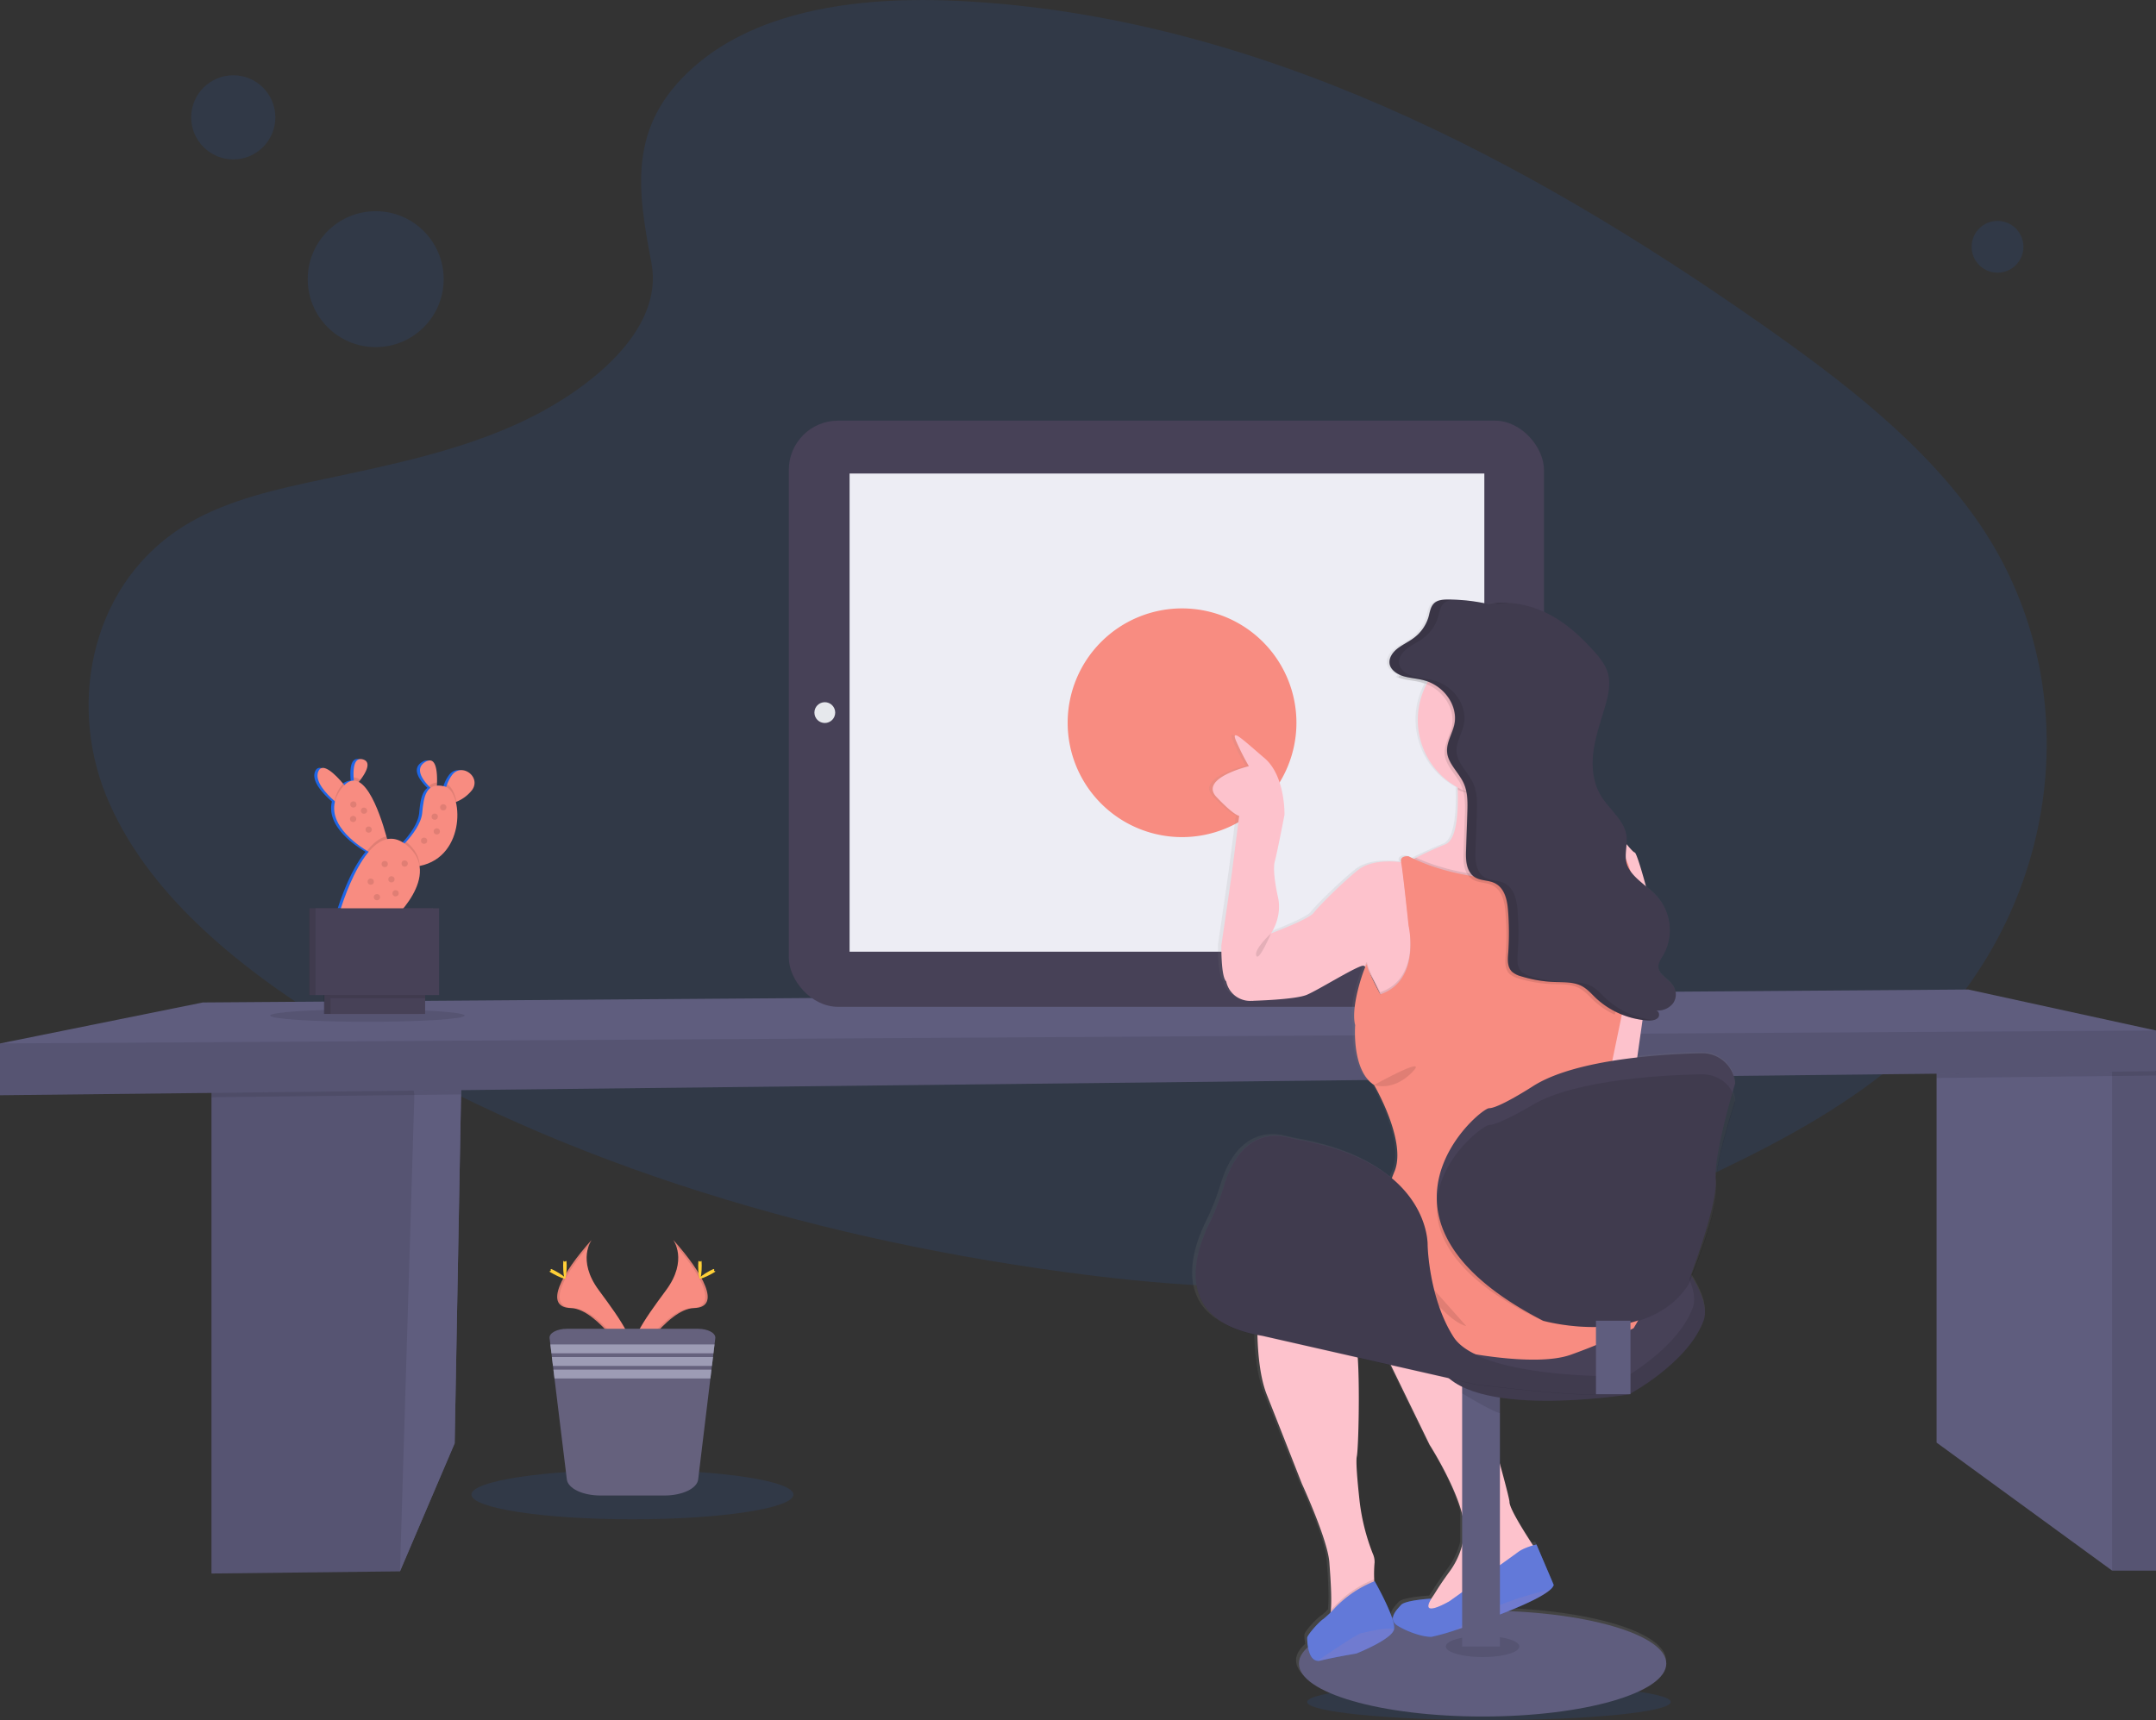 <svg xmlns="http://www.w3.org/2000/svg" xmlns:xlink="http://www.w3.org/1999/xlink" width="999" height="797.24" viewBox="0 0 999 797.24">
  <rect x="0" y="0" width="999" height="797.24" fill="#333333" stroke="none"/>
  <defs>
    <linearGradient id="linear-gradient" x1="0.5" y1="1" x2="0.5" gradientUnits="objectBoundingBox">
      <stop offset="0" stop-color="gray" stop-opacity="0.251"/>
      <stop offset="0.54" stop-color="gray" stop-opacity="0.122"/>
      <stop offset="1" stop-color="gray" stop-opacity="0.102"/>
    </linearGradient>
  </defs>
  <g id="register" transform="translate(0 -0.01)">
    <path id="Tracé_146" data-name="Tracé 146" d="M421.71,82.64c30.78-27.43,79.11-33,123.09-30.84,138.16,6.87,262.87,73.56,370.74,149,39.05,27.31,77.5,56.74,102.85,94.35,51.6,76.57,36.3,182.63-35.46,245.7-24.41,21.46-54,37.91-84.39,52.5-54,25.93-112.31,46.74-173.62,52.67-43.73,4.22-88,.79-131.46-5.11C472,624.45,352.81,588,252.9,525.72c-43.82-27.33-85.13-61.3-103.19-105.52S143.21,320,188,293.8c18.51-10.82,40.64-15.71,62.3-20.3,31.89-6.76,64.29-13.42,93.06-27.15,29.72-14.19,64.92-41.63,59-73C396,139.63,391,110,421.71,82.64Z" transform="translate(-100.5 -51.37)" fill="#2271ff" opacity="0.1"/>
    <circle id="Ellipse_6" data-name="Ellipse 6" cx="31.5" cy="31.5" r="31.5" transform="translate(142.58 97.9)" fill="#2271ff" opacity="0.1"/>
    <circle id="Ellipse_7" data-name="Ellipse 7" cx="19.5" cy="19.5" r="19.5" transform="translate(88.59 34.9)" fill="#2271ff" opacity="0.1"/>
    <circle id="Ellipse_8" data-name="Ellipse 8" cx="12" cy="12" r="12" transform="translate(913.57 102.4)" fill="#2271ff" opacity="0.1"/>
    <ellipse id="Ellipse_9" data-name="Ellipse 9" cx="84.24" cy="8.4" rx="84.24" ry="8.4" transform="translate(605.68 780.45)" fill="#2271ff" opacity="0.1"/>
    <path id="Tracé_147" data-name="Tracé 147" d="M214,487.31l-.37,19.95-2.96,161.71-25.34,59.34-87.33,1V496.5l91.14-7.22Z" fill="#5f5d7e"/>
    <path id="Tracé_148" data-name="Tracé 148" d="M214,487.31l-.37,19.95-2.96,161.71-25.34,59.34-87.33,1V496.5l91.14-7.22Z" opacity="0.1"/>
    <path id="Tracé_149" data-name="Tracé 149" d="M214,487.31l-.37,19.95-2.96,161.71-25.34,59.34L192,507.64l-.02-.14-2.84-18.22Z" fill="#5f5d7e"/>
    <path id="Tracé_150" data-name="Tracé 150" d="M189.14,489.28,214,487.31l-.37,19.95-21.65.24L98,508.55V496.5Z" opacity="0.1"/>
    <path id="Tracé_151" data-name="Tracé 151" d="M999,496.5V727.97H978.67l-81.34-59.33V489.97L970,483.14l4.46,2.05,4.21,1.94Z" fill="#5f5d7e"/>
    <rect id="Rectangle_4" data-name="Rectangle 4" width="20.33" height="242.78" transform="translate(978.67 485.19)" opacity="0.1"/>
    <path id="Tracé_152" data-name="Tracé 152" d="M999,485.19V498.5l-20.33.23-81.34.9v-9.66L970,483.14l4.46,2.05,4.21,1.94v-1.94Z" opacity="0.1"/>
    <path id="Tracé_153" data-name="Tracé 153" d="M999,477.64V496.5L0,507.64v-24l94-19,818-6Z" fill="#5f5d7e"/>
    <path id="Tracé_154" data-name="Tracé 154" d="M999,477.64V496.5L0,507.64v-24Z" opacity="0.1"/>
    <rect id="Rectangle_5" data-name="Rectangle 5" width="349.92" height="271.69" rx="22.82" transform="translate(365.5 194.97)" fill="#474157"/>
    <rect id="Rectangle_6" data-name="Rectangle 6" width="294.12" height="221.63" transform="translate(393.66 219.48)" fill="#ededf4"/>
    <circle id="Ellipse_10" data-name="Ellipse 10" cx="4.82" cy="4.82" r="4.82" transform="translate(377.36 325.47)" fill="#e6e8ec"/>
    <circle id="Ellipse_11" data-name="Ellipse 11" cx="7.95" cy="7.95" r="7.95" transform="translate(692.86 322.86)" fill="#e6e8ec"/>
    <path id="Tracé_155" data-name="Tracé 155" d="M672.93,382.52l-37.61-22.86a5.14,5.14,0,0,0-7.63,4.48V408.6a5.14,5.14,0,0,0,7.63,4.48l37.61-21.58a5.15,5.15,0,0,0,0-8.98Zm28.28,3.85a53,53,0,1,0-53,53A53,53,0,0,0,701.21,386.37Zm-95.74,0a43.27,43.27,0,1,0,0-.01Z" transform="translate(-100.5 -51.37)" fill="#f88c81"/>
    <path id="Tracé_156" data-name="Tracé 156" d="M904.38,560.51a12.5,12.5,0,0,0-1.13-3.52c.76-2.59,1.25-4.18,1.25-4.18a5.839,5.839,0,0,0-.12-1,15.35,15.35,0,0,0-15.55-12.88c-6,.11-17.38.51-30,1.93.72-5.05,1.58-11.09,2.48-17.31l1.65.18a7.909,7.909,0,0,1,1.18.06h.53a5.44,5.44,0,0,0,3.66-1.12,2.16,2.16,0,0,0-.67-3.54,8.92,8.92,0,0,0,7.83-3.28,7,7,0,0,0,0-8.14c-2.11-3-6.58-5-6.82-8.53-.13-2,1.21-3.8,2.26-5.57a23.27,23.27,0,0,0-3.67-27.95,54.746,54.746,0,0,0-4.44-3.95c-2.2-8.08-4.5-15.3-5.18-15.53-.88-.29-2.39-2.19-3.83-3.82a18.4,18.4,0,0,0-.07-4.13c-1.06-7-8-12-11.82-18.18s-4.51-13.75-3.53-20.83,3.45-13.93,5.46-20.84c1.5-5.13,2.75-10.58,1.07-15.67-1.19-3.63-3.78-6.77-6.45-9.72-6.41-7.09-13.8-13.73-22.92-18a45.549,45.549,0,0,0-20.29-4.34h-.07l-1.1.06-.78.05-.78.08-.83.08h0c-.85.11-1.69.24-2.53.41a87.31,87.31,0,0,0-18.55-2.08h-.81a9.5,9.5,0,0,0-5.3,1.25c-2.22,1.55-2.5,4.33-3.17,6.75a18.73,18.73,0,0,1-7.2,10c-2.39,1.72-5.2,3-7.48,4.8s-4.06,4.5-3.45,7.16c.51,2.23,2.59,3.89,5,4.9-.29.36-.59.71-.87,1.08.47.19,1,.36,1.43.5,3,.89,6.23,1,9.27,1.81a20.306,20.306,0,0,1,2.46.83,35.12,35.12,0,0,0-4.11,16.52,35.59,35.59,0,0,0,18.62,31.22c0,.34,0,.67,0,1,.31,10.44-.48,23.14-5.82,25.29s-10.45,4.58-13.6,6.15l-1,.53c-.83-.38-1.66-.78-2.47-1.2,0,0-4.25-.5-3.51,2.74,0,0-12.85-2-19.9,3.49s-18.62,16.95-20.89,19.94S688,483.54,688,483.54s5.53-7.73,3.14-17.2c0,0-2.64-11.42-1.38-16s4.53-21.58,4.53-21.58.46-17.94-9.33-26.17-16.6-15-12.82-7a111.479,111.479,0,0,0,5.54,10.71s-23.41,5.56-15.1,14.24,10.57,8.69,10.57,8.69-2.77,21.43-3.28,25.42-5,34.39-5,34.39-.25,14.46,2.27,16.7c0,0,1.65,9.31,12.08,9,0,0,19.88-.5,25.42-2.74s24.66-14.21,26.68-13.46a1.149,1.149,0,0,1,.39.26,2.835,2.835,0,0,1,.3.3c-2,4.43-6.74,19.47-4.72,26.86,0,0-1.76,20.93,8.81,27.66,0,0,15.35,25.92,9.56,39.87-.46,1.13-.87,2.17-1.25,3.18-8.79-7.29-22.2-14-42.68-17.71-2.09-.38-4.17-.84-6.23-1.34-5.82-1.41-21.83-2.7-29.45,22.61a111.356,111.356,0,0,1-6.76,17.12c-3,6.07-6.33,14.77-6.4,23.4-.17,12.1,6.08,24.09,28.76,28.49.25,9,1.28,19.72,4.36,27.43,6.29,15.7,16.36,41.12,16.36,41.12s12.08,25.92,12.84,36.38c.49,6.85,1.21,15.83.71,22a9.776,9.776,0,0,1-.1,1.1,26.53,26.53,0,0,1-3.38,3.07c-1.76,1-7.55,7.23-7.55,8.72a26.635,26.635,0,0,0,.38,4.26c-2.74,2.39-4.24,5-4.24,7.6,0,13.52,38.37,24.48,85.7,24.48s85.69-11,85.69-24.48c0-12.34-32-22.54-73.58-24.22,8.67-3.46,16.37-7.09,19.56-10a4.681,4.681,0,0,0,1.51-2.06l-8.05-18.69s-.63.14-1.56.41l-.56-.84c-3.58-5.45-10.47-16.31-10.47-19.26,0-1.09-1.82-8.06-4.46-17.61V698c26.26,4,60.1-1.44,60.1-1.44l.15-.08h.66v-.36c4.55-2.52,27.31-15.85,34.06-33.53,2-5.16-.49-12.55-5.44-20.45,3.46-8.59,12-30.78,11.15-39.63,0-.47-.06-1-.06-1.52a26.1,26.1,0,0,0,.1-2.72c1-13,9-36.75,9-36.75S904.48,561.11,904.38,560.51Zm-170-57.76c1.82,3.2,3.77,7.29,4.54,8.95h0s-2.66-4.9-4.49-8.95Zm1.9,280.1-.19.07v-1a59.372,59.372,0,0,1,.19-7.82,9.159,9.159,0,0,0-.86-4.06,96,96,0,0,1-6.13-24.13c-1-8.72-1.83-18.23-1.31-20.65.78-3.71,1.42-31.81.45-45.66l15.48,3.48,18,36.7s11.58,17.92,15.17,32.06V766a34.6,34.6,0,0,1-5.41,11.74c-2.39,3.27-4.72,6.58-6.88,10-.66,1.06-1.39,2.15-2.12,3.17-.24,0-12.07.69-14.08,2.91-1.24,1.37-3.4,3.53-3.76,5.7l-.51.08c-2.32-6.91-7.99-16.75-7.99-16.75Z" transform="translate(-100.5 -51.37)" fill="url(#linear-gradient)"/>
    <path id="Tracé_157" data-name="Tracé 157" d="M812.43,770l-4,13-17,14.75-25,7.18s-11.75-6.43-7.75-7.68c1.11-.35,2.43-1.62,3.77-3.28-1.4,5.1,9.73-1.47,9.73-1.47s28.75-20.5,31.75-22.75a22.609,22.609,0,0,1,6.4-2.93C811.58,768.77,812.43,770,812.43,770Z" transform="translate(-100.5 -51.37)" opacity="0.1"/>
    <path id="Tracé_158" data-name="Tracé 158" d="M812.43,770l-4,13-17,14.75-25,7.18s-11.75-6.43-7.75-7.68c1.11-.35,2.43-1.62,3.77-3.28a50.009,50.009,0,0,0,3.34-4.82c2.14-3.44,4.46-6.76,6.83-10a36,36,0,0,0,6.31-16.61c1.75-13.75-16-41.5-16-41.5l-32.25-66.25,45,5.5s24.25,83.25,24.25,87.25c0,3,6.84,13.85,10.4,19.32C811.58,768.77,812.43,770,812.43,770Z" transform="translate(-100.5 -51.37)" fill="#fdc2cc"/>
    <ellipse id="Ellipse_12" data-name="Ellipse 12" cx="85.12" cy="24.55" rx="85.12" ry="24.55" transform="translate(601.85 746.5)" fill="#5f5d7e"/>
    <path id="Tracé_159" data-name="Tracé 159" d="M820.43,786a4.8,4.8,0,0,1-1.5,2.07c-6.18,5.67-29.29,14.1-43.57,18.68A101.092,101.092,0,0,1,763.93,810c-3.5.25-10.75-2-15.75-5.07s-.5-7.43,1.52-9.68,14-2.92,14-2.92c-5.75,9.57,8.49,1.17,8.49,1.17s28.75-20.5,31.75-22.75,8.5-3.5,8.5-3.5Z" transform="translate(-100.5 -51.37)" fill="#2271ff"/>
    <path id="Tracé_160" data-name="Tracé 160" d="M820.43,786a4.8,4.8,0,0,1-1.5,2.07c-6.18,5.67-29.29,14.1-43.57,18.68A101.092,101.092,0,0,1,763.93,810c-3.5.25-10.75-2-15.75-5.07s-.5-7.43,1.52-9.68,14-2.92,14-2.92c-5.75,9.57,8.49,1.17,8.49,1.17s28.75-20.5,31.75-22.75,8.5-3.5,8.5-3.5Z" transform="translate(-100.5 -51.37)" fill="#f88c81" opacity="0.3"/>
    <path id="Tracé_161" data-name="Tracé 161" d="M818.93,788.09c-6.18,5.67-29.29,14.1-43.57,18.68C788.3,795.81,810,790.08,818.93,788.09Z" transform="translate(-100.5 -51.37)" fill="#f88c81" opacity="0.1"/>
    <ellipse id="Ellipse_13" data-name="Ellipse 13" cx="17.03" cy="4.91" rx="17.03" ry="4.91" transform="translate(669.94 758.23)" opacity="0.1"/>
    <rect id="Rectangle_7" data-name="Rectangle 7" width="17.5" height="129.5" transform="translate(677.5 633.64)" fill="#5f5d7e"/>
    <path id="Tracé_162" data-name="Tracé 162" d="M795.5,691.43v15c-3.5-1.08-11.49-5.63-17.5-9.21V685h3.65Z" transform="translate(-100.5 -51.37)" opacity="0.1"/>
    <path id="Tracé_163" data-name="Tracé 163" d="M754.27,628.63s57.78-14.87,72.16-26,70.85,41.24,63.39,61S855.2,697.7,855.2,697.7s-75.11,12.22-87.9-13.27S754.27,628.63,754.27,628.63Z" transform="translate(-100.5 -51.37)" fill="#474157"/>
    <path id="Tracé_164" data-name="Tracé 164" d="M754.27,628.63s57.78-14.87,72.16-26,70.85,41.24,63.39,61S855.2,697.7,855.2,697.7s-75.11,12.22-87.9-13.27S754.27,628.63,754.27,628.63Z" transform="translate(-100.5 -51.37)" opacity="0.1"/>
    <path id="Tracé_165" data-name="Tracé 165" d="M749.27,622.63s57.78-14.87,72.16-26,70.85,41.24,63.39,61S850.2,691.7,850.2,691.7s-75.11,12.22-87.9-13.27S749.27,622.63,749.27,622.63Z" transform="translate(-100.5 -51.37)" fill="#474157"/>
    <path id="Tracé_166" data-name="Tracé 166" d="M695.68,486.27,689.43,484s5.5-7.75,3.13-17.25c0,0-2.63-11.46-1.38-16.1s4.5-21.65,4.5-21.65.46-18-9.27-26.25-16.48-15-12.73-7a111.4,111.4,0,0,0,5.5,10.75s-23.25,5.57-15,14.29,10.5,8.71,10.5,8.71-2.75,21.5-3.25,25.5-5,34.5-5,34.5-.25,14.5,2.25,16.75a11.31,11.31,0,0,0,12,9C682.46,515.22,703.68,491.77,695.68,486.27Z" transform="translate(-100.5 -51.37)" fill="#fdc2cc"/>
    <path id="Tracé_167" data-name="Tracé 167" d="M846.68,440.27v14L832.18,459l-24.7,18.18L800.93,482l-29.25-11.75-18.5-19.5s.9-.49,2.46-1.3l1-.53c3.13-1.57,8.06-4,13.51-6.17s6.09-14.89,5.78-25.37v-1c-.25-7.35-1-13.36-1-13.36s3.05-.58,7.49-1.24c12.31-1.83,35.28-4.3,33.26,3.24a17.369,17.369,0,0,0,0,7.79c.06.28.12.57.19.85,2.08,9.09,8.52,18.61,8.52,18.61l20,7.2.56.2Z" transform="translate(-100.5 -51.37)" fill="#fdc2cc"/>
    <path id="Tracé_168" data-name="Tracé 168" d="M846.68,444.52v-4.25a14,14,0,0,1,4.75,0c1.75.5,5.07,5.75,6.57,6.25s10.68,34.75,9.68,37.75S857.23,555,857.23,555l-19.05,21-3.75-57.75L846.68,484Z" transform="translate(-100.5 -51.37)" fill="#fdc2cc"/>
    <path id="Tracé_169" data-name="Tracé 169" d="M747.93,601.77s-17.41,3.75-15.2,9.25,11.95,5.75,11.95,5.75Z" transform="translate(-100.5 -51.37)" fill="#fdc2cc"/>
    <path id="Tracé_170" data-name="Tracé 170" d="M772.18,490.72l-13.25,28.55-15.75,11.5L740.43,513s-5.32-11.75-7.61-13.74a1.149,1.149,0,0,0-.39-.26c-2-.75-21,11.25-26.5,13.5s-25.25,2.75-25.25,2.75L689.43,484s17.5-6.5,19.75-9.5,13.75-14.5,20.75-20S749.7,451,749.7,451l.2.08,3.28,1.42,9.5,23.25Z" transform="translate(-100.5 -51.37)" fill="#fdc2cc"/>
    <path id="Tracé_171" data-name="Tracé 171" d="M737.43,775.52a59.665,59.665,0,0,0-.19,7.84c.07,2.79.19,5.16.19,5.16l-5.75,12s-19.75,6.5-16.5,3.75c1.13-.95,1.71-3.42,2-6.69.49-6.18-.22-15.19-.71-22.06-.75-10.5-12.75-36.5-12.75-36.5s-10-25.5-16.25-41.25-4-44.25-4-44.25,1-21.5,5.5-28,22-8.75,22-8.75L719.18,644s6.75,25.5,9.25,29.25,1.75,48.5.75,53.25c-.51,2.43.35,12,1.31,20.72a97.309,97.309,0,0,0,6.08,24.2,9.24,9.24,0,0,1,.86,4.1Z" transform="translate(-100.5 -51.37)" fill="#fdc2cc"/>
    <path id="Tracé_172" data-name="Tracé 172" d="M737.43,788.52l-5.75,12s-19.75,6.5-16.5,3.75c1.13-.95,1.71-3.42,2-6.69.71-.71,1.47-1.49,2.25-2.29a50.489,50.489,0,0,1,17.85-11.93h0C737.31,786.15,737.43,788.52,737.43,788.52Z" transform="translate(-100.5 -51.37)" opacity="0.1"/>
    <path id="Tracé_173" data-name="Tracé 173" d="M746.45,806.38a.59.59,0,0,1,0,.14c-1,4.75-17.5,11.25-17.5,11.25s-10.5,1.75-16.5,3.25a4.151,4.151,0,0,1-1.41.13c-4.63-.35-4.84-9.26-4.84-10.63s5.75-7.75,7.5-8.75a53.632,53.632,0,0,0,5.56-5.33,51.6,51.6,0,0,1,18.22-12.17h0S747.25,801.45,746.45,806.38Z" transform="translate(-100.5 -51.37)" fill="#2271ff"/>
    <path id="Tracé_174" data-name="Tracé 174" d="M746.45,806.38a.59.59,0,0,1,0,.14c-1,4.75-17.5,11.25-17.5,11.25s-10.5,1.75-16.5,3.25a4.151,4.151,0,0,1-1.41.13c-4.63-.35-4.84-9.26-4.84-10.63s5.75-7.75,7.5-8.75a53.011,53.011,0,0,0,5.64-5.41,50.568,50.568,0,0,1,17.86-12l.28-.11S747.25,801.45,746.45,806.38Z" transform="translate(-100.5 -51.37)" fill="#f88c81" opacity="0.3"/>
    <path id="Tracé_175" data-name="Tracé 175" d="M746.45,806.38a.59.59,0,0,1,0,.14c-1,4.75-17.5,11.25-17.5,11.25s-10.5,1.75-16.5,3.25a4.151,4.151,0,0,1-1.41.13c5.44-3.73,18.63-12.68,20.41-12.88S742,805.55,746.45,806.38Z" transform="translate(-100.5 -51.37)" fill="#f88c81" opacity="0.1"/>
    <path id="Tracé_176" data-name="Tracé 176" d="M815.91,413.66c-6.18,5.09-11.86,4.36-20.49,4.36-6.24,0-14.35,2.19-19.46-.62-.21-7.81-1-14.38-1-14.38s43.5-8.25,40.75,2a18.18,18.18,0,0,0,.2,8.64Z" transform="translate(-100.5 -51.37)" opacity="0.1"/>
    <path id="Tracé_177" data-name="Tracé 177" d="M828.93,385.06a35.75,35.75,0,0,1-35.75,35.75,24.91,24.91,0,0,1-2.74-.1h0a35.75,35.75,0,1,1,38.5-35.65Z" transform="translate(-100.5 -51.37)" fill="#fdc2cc"/>
    <path id="Tracé_178" data-name="Tracé 178" d="M762.68,475.77l9.5,15-13.25,28.55-15.75,11.5L740.43,513s-5.32-11.75-7.61-13.74c.66-1.61,1.11-2.35,1.11-1.76,0,2.5,6.15,13.75,6.15,13.75,19-6.5,13.1-31.75,13.1-31.75s-2.36-22.5-3.28-28.42l3.28,1.42Z" transform="translate(-100.5 -51.37)" opacity="0.1"/>
    <path id="Tracé_179" data-name="Tracé 179" d="M846.68,440.27v14L832.18,459l-24.7,18.18L800.93,482l-29.25-11.75-18.5-19.5s.9-.49,2.46-1.3l1-.53c12.87,5.85,26.8,8,36.75,8.77a111,111,0,0,0,13.76.31c37.67-6,38.79-15.1,37.85-18.33Z" transform="translate(-100.5 -51.37)" opacity="0.1"/>
    <path id="Tracé_180" data-name="Tracé 180" d="M857.43,667a280.292,280.292,0,0,1-29,12.25c-17.25,6.25-55.25-2-60-3.25s-41.25-15.75-55.25-21.25-17.5-1-20.75-1.5-5.5-6.75-6-8.5,9-17,14.25-24.75,21-6.25,23.25-6.75,18,0,18,0-1-5,4.75-19-9.5-40-9.5-40c-10.5-6.75-8.75-27.75-8.75-27.75-2.5-9.25,5.5-30.5,5.5-28s6.15,13.75,6.15,13.75c19-6.5,13.1-31.75,13.1-31.75s-2.75-26.25-3.48-29.5,3.48-2.75,3.48-2.75q1.22.63,2.46,1.2c13.16,6.2,27.56,8.46,37.78,9.24a111,111,0,0,0,13.76.31c45.67-7.37,37.58-19.12,37.28-19.54l2.22.79c16.5,12,11.5,51.75,11.5,51.75L852,521.67l-4.59,22.1s16.25,98.5,17.75,103.5S857.43,667,857.43,667Z" transform="translate(-100.5 -51.37)" fill="#f88c81"/>
    <path id="Tracé_181" data-name="Tracé 181" d="M735.68,622c-1,.75-12.25,24-4,30.5S735.68,622,735.68,622Z" transform="translate(-100.5 -51.37)" opacity="0.1"/>
    <path id="Tracé_182" data-name="Tracé 182" d="M743.68,625.27c.25.75,23.5,37.75,36.25,40.75Z" transform="translate(-100.5 -51.37)" opacity="0.1"/>
    <path id="Tracé_183" data-name="Tracé 183" d="M799.69,332.48l-3.72.79a25.076,25.076,0,0,1,3.14-.93Z" transform="translate(-100.5 -51.37)" opacity="0.1"/>
    <path id="Tracé_184" data-name="Tracé 184" d="M855.71,492l-7,29.65a36.219,36.219,0,0,1-9.72-6.51c-2.23-2.12-4.23-4.55-7.1-5.94-3.69-1.79-8.14-1.55-12.33-1.7a59.32,59.32,0,0,1-15.42-2.64,10.882,10.882,0,0,1-4-1.94c-2.38-2.1-2.22-5.49-2-8.45a129.58,129.58,0,0,0,.15-17.29c-.06-1.08-.14-2.16-.23-3.24-.4-4.83-1.7-10.43-6.64-12.5-2.54-1-5.57-.92-8-2.13a6.61,6.61,0,0,1-1-.62c-3.6-2.52-3.93-7.57-3.79-11.82q.32-8.76.61-17.53a50.948,50.948,0,0,0-.19-8.65h0a19.209,19.209,0,0,0-1.56-5.52c-2.17-4.64-6.69-8.51-7.5-13.41a5.424,5.424,0,0,1-.09-.69c-.42-4.38,2.34-8.46,3.31-12.77,1.94-8.67-4.58-18.17-14.17-20.66-3-.78-6.22-.93-9.21-1.82a14.794,14.794,0,0,1-1.41-.5c7.24-9.66,19.65-16,33.74-16,22.33,0,40.44,16,40.44,35.75,0,11.2-5.83,21.19-14.94,27.75.06.28.13.57.21.85,2.35,9.09,9.64,18.61,9.64,18.61l22.64,7.2,2.52.8C861.37,452.27,855.71,492,855.71,492Z" transform="translate(-100.5 -51.37)" opacity="0.1"/>
    <path id="Tracé_185" data-name="Tracé 185" d="M868,520.72a3.4,3.4,0,0,1-.64-.09A1.33,1.33,0,0,1,868,520.72Z" transform="translate(-100.5 -51.37)" opacity="0.1"/>
    <path id="Tracé_186" data-name="Tracé 186" d="M790.68,331.49a86,86,0,0,0-19.08-2.23c-2.09,0-4.33.11-6,1.26-2.21,1.55-2.49,4.35-3.15,6.77a18.78,18.78,0,0,1-7.15,10c-2.37,1.73-5.16,3-7.43,4.82s-4,4.52-3.43,7.18S748,364,751,364.85s6.19,1,9.21,1.82c9.59,2.49,16.1,12,14.16,20.65-1,4.31-3.73,8.39-3.31,12.77.49,5.23,5.32,9.26,7.59,14.11,2.07,4.42,1.93,9.38,1.77,14.16l-.61,17.54c-.16,4.62.24,10.18,4.8,12.44,2.44,1.2,5.48,1.07,8,2.13,4.94,2.06,6.24,7.67,6.64,12.49a129.1,129.1,0,0,1,.08,20.53c-.23,3-.39,6.35,2,8.45a10.72,10.72,0,0,0,4,1.94,59.32,59.32,0,0,0,15.42,2.64c4.2.16,8.64-.08,12.33,1.7,2.87,1.39,4.87,3.83,7.1,5.94a39.24,39.24,0,0,0,23.18,10.15c1.85.16,3.95.12,5.24-1.07s.53-3.76-1.31-3.61a8.89,8.89,0,0,0,8.42-3.22,7.1,7.1,0,0,0,0-8.17c-2.09-3-6.53-5-6.77-8.56-.13-2,1.2-3.81,2.24-5.59a23.51,23.51,0,0,0-3.64-28c-4.69-4.85-11.72-8.53-13.36-14.75-1.09-4.16.56-8.53-.07-12.76-1-7-7.93-12-11.74-18.24s-4.48-13.79-3.51-20.89,3.43-14,5.43-20.9c1.49-5.15,2.72-10.62,1.06-15.73-1.19-3.63-3.75-6.78-6.41-9.75-6.37-7.11-13.7-13.77-22.76-18s-20.1-5.87-29.72-2.74" transform="translate(-100.5 -51.37)" fill="#474157"/>
    <path id="Tracé_187" data-name="Tracé 187" d="M790.68,331.49a86,86,0,0,0-19.08-2.23c-2.09,0-4.33.11-6,1.26-2.21,1.55-2.49,4.35-3.15,6.77a18.78,18.78,0,0,1-7.15,10c-2.37,1.73-5.16,3-7.43,4.82s-4,4.52-3.43,7.18S748,364,751,364.85s6.19,1,9.21,1.82c9.59,2.49,16.1,12,14.16,20.65-1,4.31-3.73,8.39-3.31,12.77.49,5.23,5.32,9.26,7.59,14.11,2.07,4.42,1.93,9.38,1.77,14.16l-.61,17.54c-.16,4.62.24,10.18,4.8,12.44,2.44,1.2,5.48,1.07,8,2.13,4.94,2.06,6.24,7.67,6.64,12.49a129.1,129.1,0,0,1,.08,20.53c-.23,3-.39,6.35,2,8.45a10.72,10.72,0,0,0,4,1.94,59.32,59.32,0,0,0,15.42,2.64c4.2.16,8.64-.08,12.33,1.7,2.87,1.39,4.87,3.83,7.1,5.94a39.24,39.24,0,0,0,23.18,10.15c1.85.16,3.95.12,5.24-1.07s.53-3.76-1.31-3.61a8.89,8.89,0,0,0,8.42-3.22,7.1,7.1,0,0,0,0-8.17c-2.09-3-6.53-5-6.77-8.56-.13-2,1.2-3.81,2.24-5.59a23.51,23.51,0,0,0-3.64-28c-4.69-4.85-11.72-8.53-13.36-14.75-1.09-4.16.56-8.53-.07-12.76-1-7-7.93-12-11.74-18.24s-4.48-13.79-3.51-20.89,3.43-14,5.43-20.9c1.49-5.15,2.72-10.62,1.06-15.73-1.19-3.63-3.75-6.78-6.41-9.75-6.37-7.11-13.7-13.77-22.76-18s-20.1-5.87-29.72-2.74" transform="translate(-100.5 -51.37)" opacity="0.1"/>
    <path id="Tracé_188" data-name="Tracé 188" d="M737.18,554.27s8.5,3.25,17.5-5.75S737.18,554.27,737.18,554.27Z" transform="translate(-100.5 -51.37)" opacity="0.1"/>
    <g id="Groupe_2" data-name="Groupe 2" opacity="0.1">
      <path id="Tracé_189" data-name="Tracé 189" d="M794.44,331.34a35.563,35.563,0,0,1,5-.63,37.932,37.932,0,0,0-7,.22Z" transform="translate(-100.5 -51.37)"/>
      <path id="Tracé_190" data-name="Tracé 190" d="M844.58,514.16c-2.24-2.11-4.23-4.55-7.11-5.94-3.68-1.78-8.13-1.54-12.33-1.7a59,59,0,0,1-15.42-2.64,10.72,10.72,0,0,1-4-1.94c-2.38-2.1-2.21-5.48-2-8.45a129.117,129.117,0,0,0-.08-20.53c-.41-4.82-1.7-10.43-6.65-12.49-2.53-1.06-5.56-.93-8-2.13-4.56-2.26-5-7.82-4.81-12.44q.31-8.77.61-17.53c.17-4.79.3-9.75-1.77-14.17-2.27-4.85-7.1-8.87-7.59-14.11-.41-4.37,2.35-8.46,3.32-12.77,1.94-8.67-4.58-18.16-14.17-20.65-3-.78-6.22-.94-9.21-1.82s-5.89-2.78-6.51-5.5,1.15-5.36,3.42-7.19,5.06-3.09,7.44-4.82a18.71,18.71,0,0,0,7.14-10c.67-2.42,1-5.21,3.15-6.77a8,8,0,0,1,4.1-1.2c-.89,0-1.78-.05-2.66-.05-2.09,0-4.33.11-6,1.25-2.21,1.56-2.49,4.35-3.15,6.77a18.78,18.78,0,0,1-7.15,10c-2.37,1.73-5.16,3-7.43,4.82s-4,4.52-3.43,7.19,3.53,4.61,6.52,5.5,6.19,1,9.21,1.82c9.59,2.49,16.1,12,14.16,20.65-1,4.31-3.73,8.4-3.31,12.77.49,5.24,5.32,9.26,7.59,14.11,2.07,4.42,1.94,9.38,1.77,14.17q-.31,8.76-.61,17.53c-.16,4.62.24,10.18,4.8,12.44,2.44,1.2,5.48,1.07,8,2.13,4.94,2.06,6.24,7.67,6.64,12.49a129.1,129.1,0,0,1,.08,20.53c-.23,3-.39,6.35,2,8.45a10.72,10.72,0,0,0,4,1.94,58.911,58.911,0,0,0,15.42,2.64c4.2.16,8.64-.08,12.33,1.7,2.87,1.39,4.87,3.83,7.11,5.94a39.18,39.18,0,0,0,23.17,10.15,10.71,10.71,0,0,0,3.35-.13,39.11,39.11,0,0,1-21.94-10.02Z" transform="translate(-100.5 -51.37)"/>
    </g>
    <path id="Tracé_191" data-name="Tracé 191" d="M689.43,484s-8,7.34-6.83,10.34S689.43,484,689.43,484Z" transform="translate(-100.5 -51.37)" opacity="0.1"/>
    <path id="Tracé_192" data-name="Tracé 192" d="M696.85,578.35c-5.77-1.41-21.68-2.71-29.25,22.68a112.32,112.32,0,0,1-6.71,17.17c-7.26,14.91-16.64,45.57,24.61,52.32l99,22.5s53,6.5,56.5,4,3-8,3-8-58.5,0-70-18-12-42.5-12-42.5,1.44-37.83-59-48.82C701,579.32,698.9,578.85,696.85,578.35Z" transform="translate(-100.5 -51.37)" fill="#474157"/>
    <path id="Tracé_193" data-name="Tracé 193" d="M696.85,578.52c-5.77-1.41-21.68-2.71-29.25,22.69a112.32,112.32,0,0,1-6.71,17.17c-7.26,14.9-16.64,45.56,24.61,52.31l99,22.5s53,6.5,56.5,4,3-8,3-8-58.5,0-70-18-12-42.5-12-42.5,1.44-37.83-59-48.82C701,579.49,698.9,579,696.85,578.52Z" transform="translate(-100.5 -51.37)" opacity="0.1"/>
    <path id="Tracé_194" data-name="Tracé 194" d="M904.38,552.48a15.29,15.29,0,0,0-15.45-12.92c-14.24.26-58.07,2.16-78.43,15.46,0,0-15.5,10-20,10s-65.5,52,25,98.5c0,0,48.5,13.8,67.5-18.6,0,0,13.5-34.8,12.5-46.85s9-44.55,9-44.55S904.48,553.13,904.38,552.48Z" transform="translate(-100.5 -51.37)" fill="#474157"/>
    <path id="Tracé_195" data-name="Tracé 195" d="M904.38,561.24c-1.14-7-7.8-12.06-15.45-11.93-14.24.24-58.07,2-78.43,14.27,0,0-15.5,9.23-20,9.23s-65.5,48,25,90.93c0,0,48.5,12.74,67.5-17.17,0,0,13.5-32.13,12.5-43.25s9-41.12,9-41.12S904.48,561.84,904.38,561.24Z" transform="translate(-100.5 -51.37)" opacity="0.1"/>
    <rect id="Rectangle_8" data-name="Rectangle 8" width="16" height="34.07" transform="translate(739.5 612.14)" fill="#5f5d7e"/>
    <ellipse id="Ellipse_14" data-name="Ellipse 14" cx="45.04" cy="2.89" rx="45.04" ry="2.89" transform="translate(125.2 467.82)" opacity="0.1"/>
    <path id="Tracé_196" data-name="Tracé 196" d="M308.54,410.62a17.179,17.179,0,0,0-2.28,4.29c-.14.38-.28.8-.42,1.21a3.69,3.69,0,0,0-.79-.27,11.34,11.34,0,0,0-3.57-.31c0-.46.06-1,.07-1.46.15-5.27-.47-12.62-5.5-9.51-4.82,3-1.38,8,1.73,11.21l.8.78c-2.84,2-3.38,6.73-3.85,11.64s-4.64,10.29-7.41,13.34c-.28.31-.53.59-.78.85a10.11,10.11,0,0,0-8.05-2.07c-.11-.43-.24-.88-.37-1.36-2.24-8.08-6.89-22.09-12.82-25.16l.78-1c2.52-3.3,5.36-8.19,1.17-9.45s-4.57,4.25-4.34,8.37c0,.52.08,1,.12,1.46a6.17,6.17,0,0,0-4.38,2.14l-.65-.76c-3.4-4-9.63-10.37-11.52-5.56-1.76,4.48,3.73,10.29,7.59,13.66l.24.21C251.72,433.4,263,442,269.12,445.72l.79.48c-8.4,9.9-13.59,28.45-13.59,28.45l23.52,4.2s15.6-13.45,13.6-26.09h.16c15.59-3.12,19.13-19.74,16.7-29.61l.28-.11a17.74,17.74,0,0,0,7.22-5.46C322.16,411.51,313,404.67,308.54,410.62Z" transform="translate(-100.5 -51.37)" fill="#2271ff"/>
    <path id="Tracé_197" data-name="Tracé 197" d="M308.54,410.62a17.179,17.179,0,0,0-2.28,4.29c-.14.38-.28.8-.42,1.21a3.69,3.69,0,0,0-.79-.27,11.34,11.34,0,0,0-3.57-.31c0-.46.06-1,.07-1.46.15-5.27-.47-12.62-5.5-9.51-4.82,3-1.38,8,1.73,11.21l.8.78c-2.84,2-3.38,6.73-3.85,11.64s-4.64,10.29-7.41,13.34c-.28.31-.53.59-.78.85a10.11,10.11,0,0,0-8.05-2.07c-.11-.43-.24-.88-.37-1.36-2.24-8.08-6.89-22.09-12.82-25.16l.78-1c2.52-3.3,5.36-8.19,1.17-9.45s-4.57,4.25-4.34,8.37c0,.52.08,1,.12,1.46a6.17,6.17,0,0,0-4.38,2.14l-.65-.76c-3.4-4-9.63-10.37-11.52-5.56-1.76,4.48,3.73,10.29,7.59,13.66l.24.21C251.72,433.4,263,442,269.12,445.72l.79.48c-8.4,9.9-13.59,28.45-13.59,28.45l23.52,4.2s15.6-13.45,13.6-26.09h.16c15.59-3.12,19.13-19.74,16.7-29.61l.28-.11a17.74,17.74,0,0,0,7.22-5.46C322.16,411.51,313,404.67,308.54,410.62Z" transform="translate(-100.5 -51.37)" opacity="0.1"/>
    <path id="Tracé_198" data-name="Tracé 198" d="M261.72,417.4,259,425.45s-1.53-1.08-3.46-2.78c-3.86-3.37-9.35-9.18-7.59-13.66,1.89-4.81,8.12,1.54,11.52,5.56C260.81,416.16,261.72,417.4,261.72,417.4Z" transform="translate(-100.5 -51.37)" fill="#f88c81"/>
    <path id="Tracé_199" data-name="Tracé 199" d="M267.52,412.81a38.9,38.9,0,0,1-2.68,3.15,42.219,42.219,0,0,1-.49-4.23c-.23-4.12.21-9.59,4.34-8.37S270,409.51,267.52,412.81Z" transform="translate(-100.5 -51.37)" fill="#f88c81"/>
    <path id="Tracé_200" data-name="Tracé 200" d="M303,414.08c-.08,2.65-.34,4.76-.34,4.76a34,34,0,0,1-3.43-3.06c-3.11-3.23-6.55-8.21-1.73-11.21C302.52,401.46,303.14,408.81,303,414.08Z" transform="translate(-100.5 -51.37)" fill="#f88c81"/>
    <path id="Tracé_201" data-name="Tracé 201" d="M319.24,417.55A17.74,17.74,0,0,1,312,423a20.18,20.18,0,0,1-2.42.87l-3.24-4.55a33.051,33.051,0,0,1,1.34-4.42,17.181,17.181,0,0,1,2.28-4.29C314.46,404.67,323.6,411.51,319.24,417.55Z" transform="translate(-100.5 -51.37)" fill="#f88c81"/>
    <path id="Tracé_202" data-name="Tracé 202" d="M259.44,414.57c1.37,1.59,2.28,2.83,2.28,2.83L259,425.45s-1.53-1.08-3.46-2.78a15.75,15.75,0,0,1,3.1-7.07A9.385,9.385,0,0,1,259.44,414.57Z" transform="translate(-100.5 -51.37)" opacity="0.1"/>
    <path id="Tracé_203" data-name="Tracé 203" d="M267.52,412.81a38.9,38.9,0,0,1-2.68,3.15,42.219,42.219,0,0,1-.49-4.23,5.46,5.46,0,0,1,3.17,1.08Z" transform="translate(-100.5 -51.37)" opacity="0.1"/>
    <path id="Tracé_204" data-name="Tracé 204" d="M281,444.77l-6.84,3s-1.49-.72-3.64-2.06c-7.19-4.43-21.64-15.56-11.95-28.68s17.77,10.42,20.95,21.92C280.53,442.4,281,444.77,281,444.77Z" transform="translate(-100.5 -51.37)" fill="#f88c81"/>
    <path id="Tracé_205" data-name="Tracé 205" d="M299.22,415.78a5.57,5.57,0,0,1,3.77-1.7c-.08,2.65-.34,4.76-.34,4.76a34,34,0,0,1-3.43-3.06Z" transform="translate(-100.5 -51.37)" opacity="0.1"/>
    <path id="Tracé_206" data-name="Tracé 206" d="M312,423a20.185,20.185,0,0,1-2.42.87l-3.24-4.55a33.051,33.051,0,0,1,1.34-4.42C309.79,416.14,311.33,419.17,312,423Z" transform="translate(-100.5 -51.37)" opacity="0.1"/>
    <path id="Tracé_207" data-name="Tracé 207" d="M295,452.73l-1.15.2c-22.93,3.49-7.56-8.88-7.56-8.88s1-.95,2.43-2.51c2.77-3.05,6.93-8.4,7.41-13.34.72-7.43,1.55-14.4,10.32-12.35C315.1,417.86,316.75,448.38,295,452.73Z" transform="translate(-100.5 -51.37)" fill="#f88c81"/>
    <rect id="Rectangle_9" data-name="Rectangle 9" width="43.81" height="11.52" transform="translate(150.3 458.44)" fill="#474157"/>
    <rect id="Rectangle_10" data-name="Rectangle 10" width="57.24" height="40.2" transform="translate(143.34 421)" fill="#474157"/>
    <rect id="Rectangle_11" data-name="Rectangle 11" width="43.81" height="11.52" transform="translate(149.88 458.44)" opacity="0.1"/>
    <rect id="Rectangle_12" data-name="Rectangle 12" width="57.24" height="40.2" transform="translate(143.16 421.01)" opacity="0.1"/>
    <rect id="Rectangle_13" data-name="Rectangle 13" width="43.81" height="11.52" transform="translate(153.18 458.44)" fill="#474157"/>
    <path id="Tracé_208" data-name="Tracé 208" d="M279.56,439c1,3.44,1.48,5.81,1.48,5.81l-6.84,3s-1.49-.72-3.64-2.06C273.24,442.32,276.26,439.75,279.56,439Z" transform="translate(-100.5 -51.37)" opacity="0.1"/>
    <path id="Tracé_209" data-name="Tracé 209" d="M295,452.73l-1.15.2c-22.93,3.49-7.56-8.88-7.56-8.88s1-.95,2.43-2.51C293,445,294.81,448.83,295,452.73Z" transform="translate(-100.5 -51.37)" opacity="0.1"/>
    <path id="Tracé_210" data-name="Tracé 210" d="M257.76,474.65s12.84-46,30.85-31.8-7.33,36-7.33,36Z" transform="translate(-100.5 -51.37)" fill="#f88c81"/>
    <circle id="Ellipse_15" data-name="Ellipse 15" cx="1.44" cy="1.44" r="1.44" transform="translate(162.3 371.43)" opacity="0.1"/>
    <circle id="Ellipse_16" data-name="Ellipse 16" cx="1.44" cy="1.44" r="1.44" transform="translate(162.18 378.16)" opacity="0.1"/>
    <circle id="Ellipse_17" data-name="Ellipse 17" cx="1.44" cy="1.44" r="1.44" transform="translate(203.95 372.75)" opacity="0.1"/>
    <circle id="Ellipse_18" data-name="Ellipse 18" cx="1.44" cy="1.44" r="1.44" transform="translate(170.34 407.2)" opacity="0.1"/>
    <circle id="Ellipse_19" data-name="Ellipse 19" cx="1.44" cy="1.44" r="1.44" transform="translate(200.95 383.92)" opacity="0.1"/>
    <circle id="Ellipse_20" data-name="Ellipse 20" cx="1.44" cy="1.44" r="1.44" transform="translate(186.07 398.8)" opacity="0.1"/>
    <circle id="Ellipse_21" data-name="Ellipse 21" cx="1.44" cy="1.44" r="1.44" transform="translate(167.22 374.31)" opacity="0.1"/>
    <circle id="Ellipse_22" data-name="Ellipse 22" cx="1.44" cy="1.44" r="1.44" transform="translate(199.99 377.08)" opacity="0.1"/>
    <circle id="Ellipse_23" data-name="Ellipse 23" cx="1.44" cy="1.44" r="1.44" transform="translate(195.07 388.24)" opacity="0.1"/>
    <circle id="Ellipse_24" data-name="Ellipse 24" cx="1.44" cy="1.44" r="1.44" transform="translate(179.94 406.12)" opacity="0.1"/>
    <circle id="Ellipse_25" data-name="Ellipse 25" cx="1.44" cy="1.44" r="1.44" transform="translate(176.82 399.04)" opacity="0.1"/>
    <circle id="Ellipse_26" data-name="Ellipse 26" cx="1.44" cy="1.44" r="1.44" transform="translate(169.38 383.08)" opacity="0.1"/>
    <rect id="Rectangle_14" data-name="Rectangle 14" width="43.81" height="4.21" transform="translate(153.18 458.44)" opacity="0.1"/>
    <rect id="Rectangle_15" data-name="Rectangle 15" width="57.24" height="40.2" transform="translate(146.22 421)" fill="#474157"/>
    <circle id="Ellipse_27" data-name="Ellipse 27" cx="1.44" cy="1.44" r="1.44" transform="translate(181.86 412.6)" opacity="0.1"/>
    <circle id="Ellipse_28" data-name="Ellipse 28" cx="1.44" cy="1.44" r="1.44" transform="translate(173.22 414.4)" opacity="0.1"/>
    <path id="Tracé_211" data-name="Tracé 211" d="M412.39,626s7.13,9.33-3.29,23.41-19,26-15.56,34.76c0,0,15.74-26.16,28.55-26.52S426.48,641.74,412.39,626Z" transform="translate(-100.5 -51.37)" fill="#f88c81"/>
    <path id="Tracé_212" data-name="Tracé 212" d="M412.39,626a11.492,11.492,0,0,1,1.46,2.92c12.49,14.68,19.15,28.38,7.14,28.73C409.8,658,396.38,678,393.16,683c.11.39.24.78.38,1.15,0,0,15.74-26.16,28.55-26.52S426.48,641.74,412.39,626Z" transform="translate(-100.5 -51.37)" opacity="0.1"/>
    <path id="Tracé_213" data-name="Tracé 213" d="M425.65,637.9c0,3.28-.37,5.94-.82,5.94s-.82-2.66-.82-5.94.46-1.74.91-1.74S425.65,634.61,425.65,637.9Z" transform="translate(-100.5 -51.37)" fill="#ffd037"/>
    <path id="Tracé_214" data-name="Tracé 214" d="M430.2,641.82c-2.88,1.57-5.39,2.52-5.61,2.12s1.94-2,4.83-3.57,1.74-.43,2,0S433.09,640.25,430.2,641.82Z" transform="translate(-100.5 -51.37)" fill="#ffd037"/>
    <path id="Tracé_215" data-name="Tracé 215" d="M374.7,626s-7.13,9.33,3.29,23.41,19,26,15.55,34.76c0,0-15.73-26.16-28.54-26.52S360.61,641.74,374.7,626Z" transform="translate(-100.5 -51.37)" fill="#f88c81"/>
    <path id="Tracé_216" data-name="Tracé 216" d="M374.7,626a11.493,11.493,0,0,0-1.46,2.92c-12.49,14.68-19.15,28.38-7.14,28.73C377.29,658,390.71,678,393.93,683a11.091,11.091,0,0,1-.39,1.15S377.81,658,365,657.66,360.61,641.74,374.7,626Z" transform="translate(-100.5 -51.37)" opacity="0.1"/>
    <path id="Tracé_217" data-name="Tracé 217" d="M361.44,637.9c0,3.28.37,5.94.82,5.94s.82-2.66.82-5.94-.46-1.74-.91-1.74S361.44,634.61,361.44,637.9Z" transform="translate(-100.5 -51.37)" fill="#ffd037"/>
    <path id="Tracé_218" data-name="Tracé 218" d="M356.89,641.82c2.88,1.57,5.39,2.52,5.61,2.12s-1.94-2-4.83-3.57-1.74-.43-2,0S354,640.25,356.89,641.82Z" transform="translate(-100.5 -51.37)" fill="#ffd037"/>
    <ellipse id="Ellipse_29" data-name="Ellipse 29" cx="74.6" cy="11.45" rx="74.6" ry="11.45" transform="translate(218.44 681.29)" fill="#2271ff" opacity="0.1"/>
    <path id="Tracé_219" data-name="Tracé 219" d="M431.94,671.61l-.36,2.91-.5,4.12-.2,1.71-.51,4.12-.21,1.72-.5,4.11L424,737.1c-.51,4.18-7.34,7.43-15.57,7.43H378.71c-8.24,0-15-3.25-15.56-7.43l-5.72-46.8-.5-4.11-.21-1.72-.51-4.12-.2-1.71-.5-4.12-.36-2.91c-.29-2.36,3.4-4.36,8.07-4.36h60.66C428.53,667.25,432.23,669.25,431.94,671.61Z" transform="translate(-100.5 -51.37)" fill="#65617d"/>
    <path id="Tracé_220" data-name="Tracé 220" d="M331.08,623.15l-.5,4.11H255.51l-.5-4.11Z" fill="#9d9cb5"/>
    <path id="Tracé_221" data-name="Tracé 221" d="M330.38,628.98l-.5,4.12H256.22l-.51-4.12Z" fill="#9d9cb5"/>
    <path id="Tracé_222" data-name="Tracé 222" d="M329.66,634.81l-.5,4.12H256.93l-.5-4.12Z" fill="#9d9cb5"/>
  </g>
</svg>
